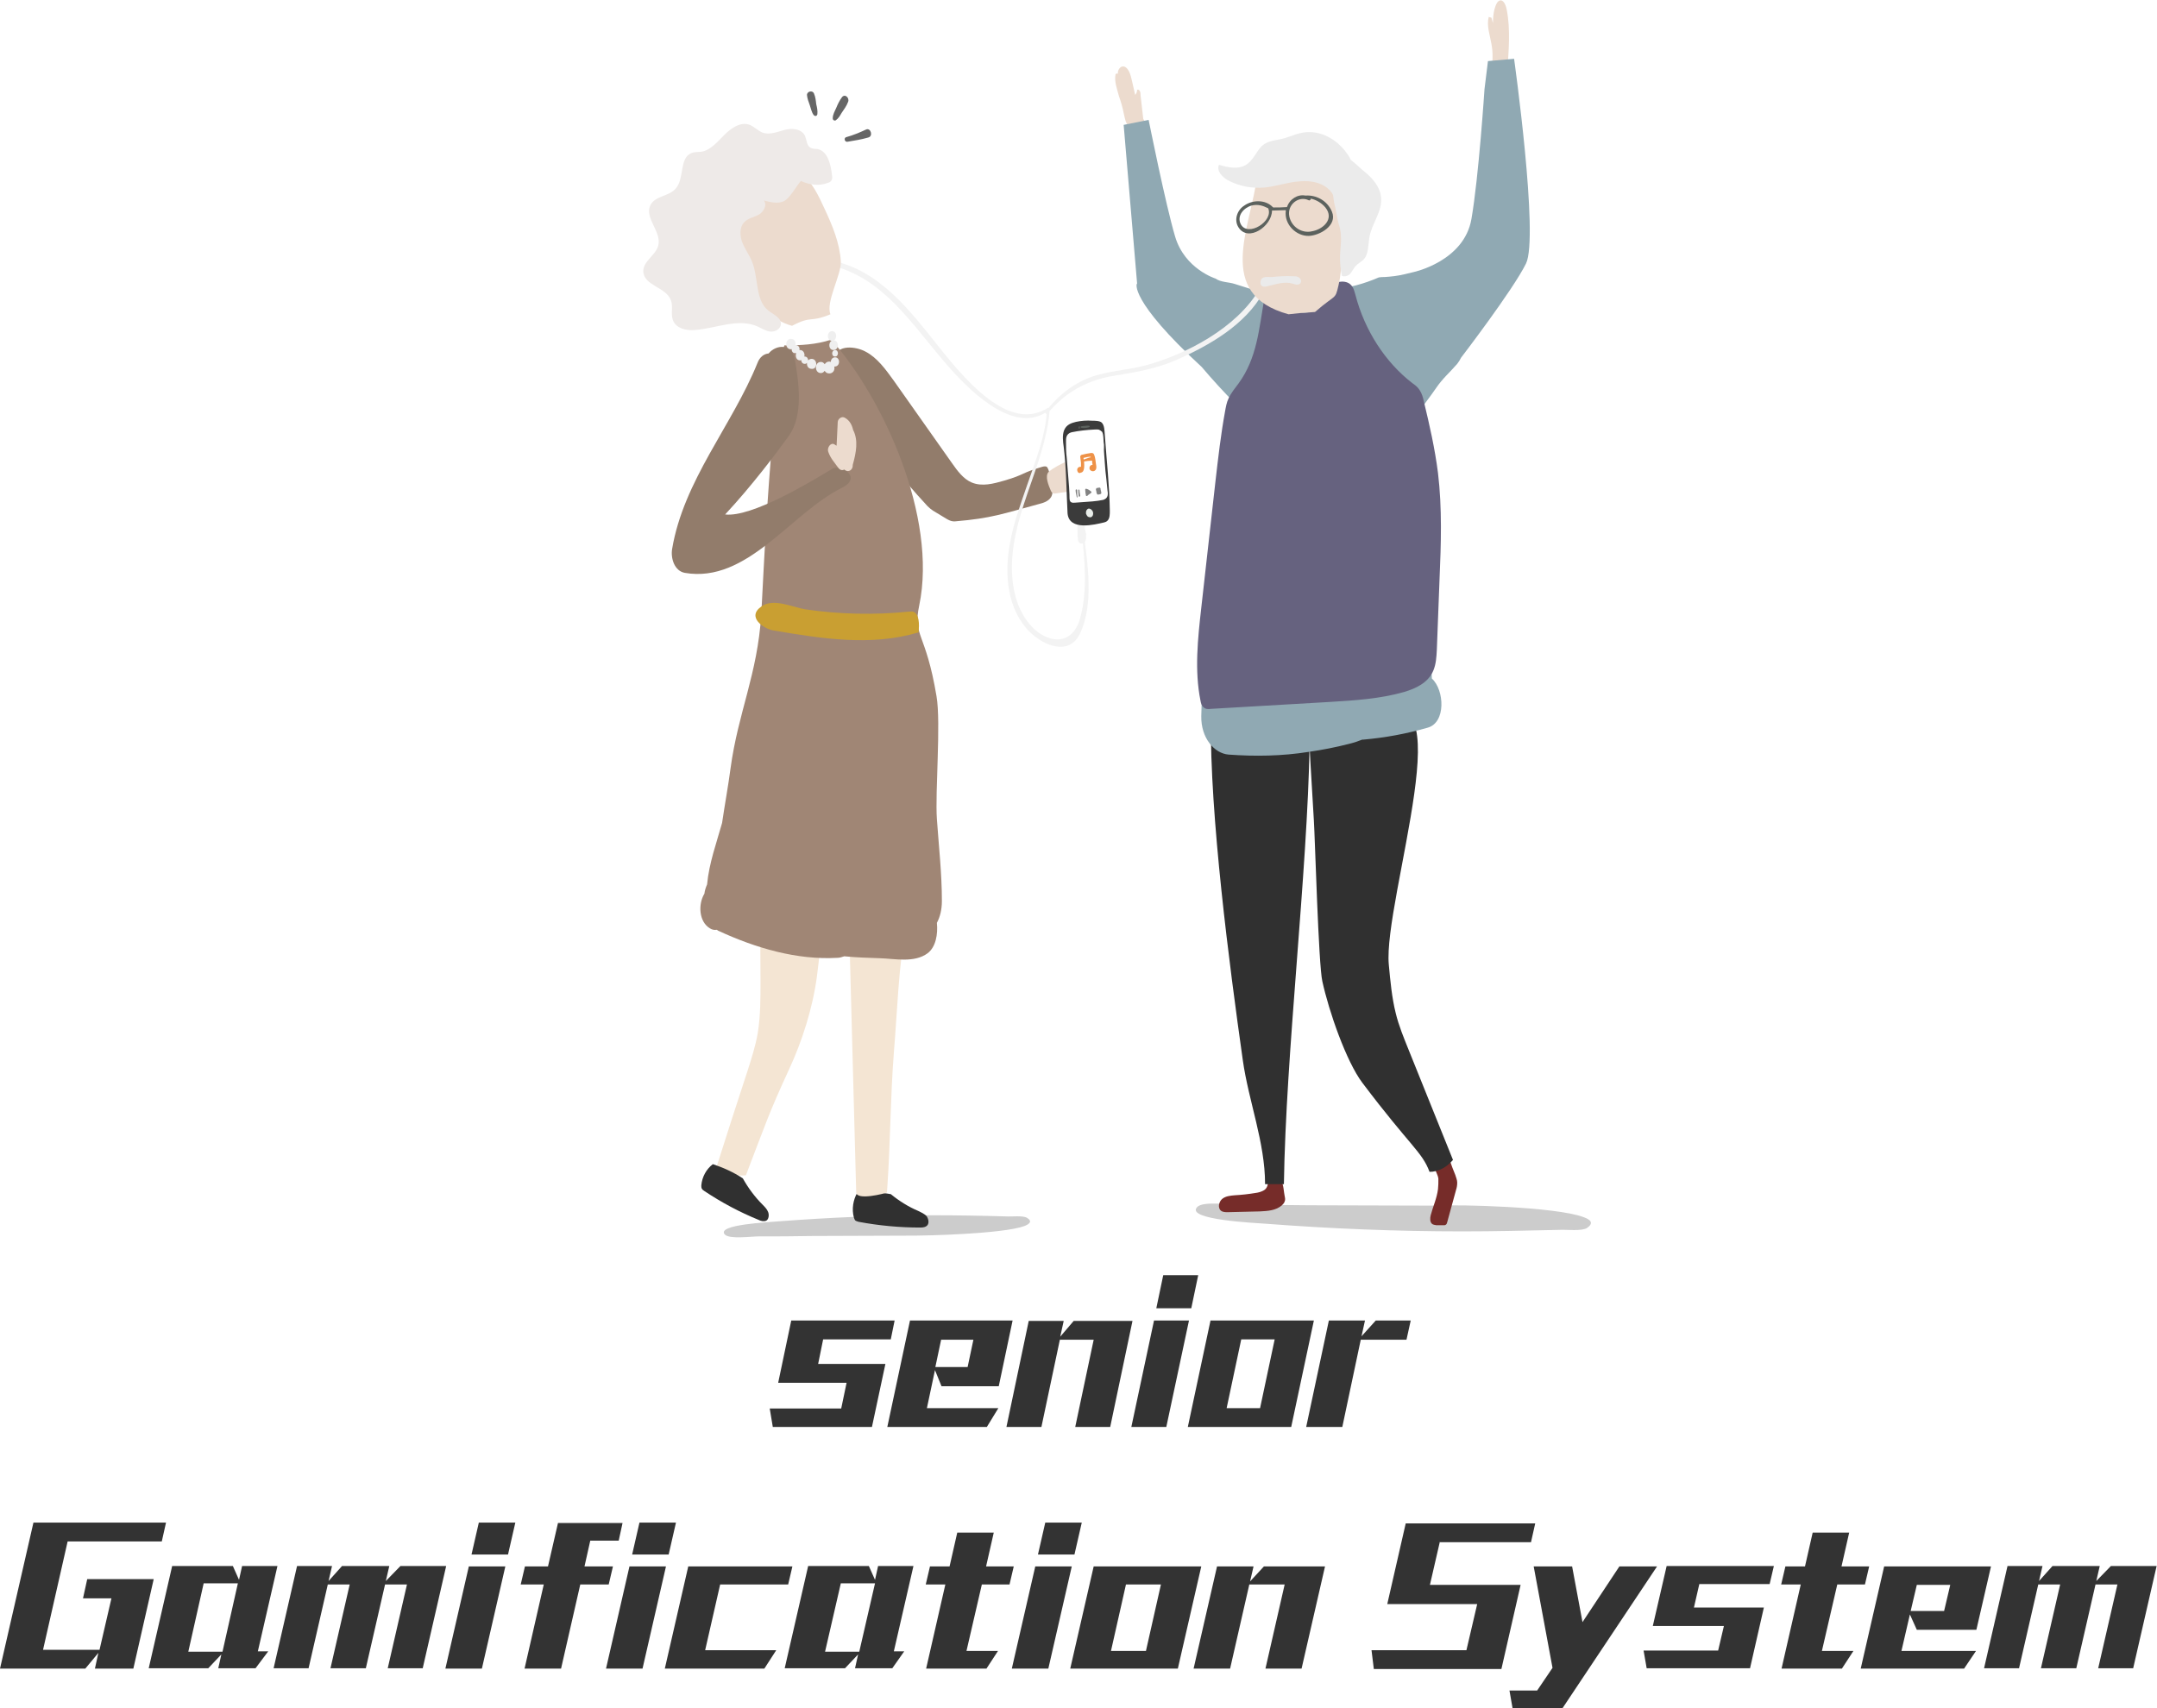 <?xml version="1.0" encoding="utf-8"?>
<!-- Generator: Adobe Illustrator 22.1.0, SVG Export Plug-In . SVG Version: 6.00 Build 0)  -->
<svg version="1.1" id="圖層_1" xmlns="http://www.w3.org/2000/svg" xmlns:xlink="http://www.w3.org/1999/xlink" x="0px" y="0px"
	 viewBox="0 0 561.3 444.6" style="enable-background:new 0 0 561.3 444.6;" xml:space="preserve">
<style type="text/css">
	.st0{fill:#333333;}
	.st1{filter:url(#Adobe_OpacityMaskFilter);}
	.st2{filter:url(#Adobe_OpacityMaskFilter_1_);}
	.st3{mask:url(#XMLID_2_);fill:url(#XMLID_3_);}
	.st4{opacity:0.2;fill:url(#XMLID_4_);}
	.st5{filter:url(#Adobe_OpacityMaskFilter_2_);}
	.st6{filter:url(#Adobe_OpacityMaskFilter_3_);}
	.st7{mask:url(#XMLID_5_);fill:url(#XMLID_6_);}
	.st8{opacity:0.2;fill:url(#XMLID_7_);}
	.st9{fill:#F3F3F3;}
	.st10{fill:#762C29;}
	.st11{fill:#F4E5D3;}
	.st12{fill:#927C6B;}
	.st13{fill:#ECDBCE;}
	.st14{fill:#303030;}
	.st15{fill:#A08675;}
	.st16{fill:#666666;}
	.st17{fill:#90A9B3;}
	.st18{fill:#66627F;}
	.st19{fill:#EFEFEF;}
	.st20{fill:#3B3B3B;}
	.st21{fill:#FFFFFF;}
	.st22{fill:#5C625E;}
	.st23{fill:#E9EEEA;}
	.st24{fill:#EE9248;}
	.st25{fill:#828282;}
	.st26{fill:#C99F32;}
	.st27{fill:#EEEAE8;}
	.st28{fill:#EBEBEB;}
</style>
<g>
	<g>
		<path class="st0" d="M214.2,348.6l-1.3,6.4h17.5l-3.5,16.4h-25.8l-0.8-4.8h18.6l1.4-6.7h-17.8l3.4-16.2h26.9l-1,4.9H214.2z"/>
		<path class="st0" d="M256.8,371.4h-25.9l5.9-27.7h26.7l-3.6,17.1H245l-1.7-4.2l-2.1,9.9h18.6L256.8,371.4z M253.3,348.7h-8.4
			l-1.5,7.1h8.4L253.3,348.7z"/>
		<path class="st0" d="M279.8,371.4l4.8-22.7h-8.8l-4.8,22.7h-9.1l5.8-27.6h9.1l-0.9,4.1l3.5-4.1h15.3l-5.8,27.6H279.8z"/>
		<path class="st0" d="M294.4,371.4l5.9-27.7h9.1l-5.9,27.7H294.4z M300.9,340.5l1.8-8.6h9.1l-1.8,8.6H300.9z"/>
		<path class="st0" d="M309.1,371.4l5.9-27.7h26.9l-5.9,27.7H309.1z M331.7,348.6H323l-3.8,17.9h8.7L331.7,348.6z"/>
		<path class="st0" d="M354.1,348.7l-4.8,22.7h-9.4l5.9-27.7h9.4l-0.9,4.1l3.7-4.1h9.1l-1.1,5H354.1z"/>
	</g>
	<g>
		<defs>
			<filter id="Adobe_OpacityMaskFilter" filterUnits="userSpaceOnUse" x="311.1" y="313" width="102.8" height="7.4">
				<feFlood  style="flood-color:white;flood-opacity:1" result="back"/>
				<feBlend  in="SourceGraphic" in2="back" mode="normal"/>
			</filter>
		</defs>
		<mask maskUnits="userSpaceOnUse" x="311.1" y="313" width="102.8" height="7.4" id="XMLID_2_">
			<g class="st1">
				<defs>
					<filter id="Adobe_OpacityMaskFilter_1_" filterUnits="userSpaceOnUse" x="311.1" y="313" width="102.8" height="7.4">
						<feFlood  style="flood-color:white;flood-opacity:1" result="back"/>
						<feBlend  in="SourceGraphic" in2="back" mode="normal"/>
					</filter>
				</defs>
				<mask maskUnits="userSpaceOnUse" x="311.1" y="313" width="102.8" height="7.4" id="XMLID_2_">
					<g class="st2">
					</g>
				</mask>
				
					<linearGradient id="XMLID_3_" gradientUnits="userSpaceOnUse" x1="-449.948" y1="2651.71" x2="-396.352" y2="2651.71" gradientTransform="matrix(1.919 5.210000e-02 2.720000e-02 -1 1102.496 2989.297)">
					<stop  offset="0" style="stop-color:#FFFFFF"/>
					<stop  offset="1" style="stop-color:#000000"/>
				</linearGradient>
				<path id="XMLID_12_" class="st3" d="M412.1,316.8c2,0.7,2.6,1.6,0.9,2.8c-1.4,0.9-5.3,0.4-7.1,0.5c-8.5,0.2-16.9,0.4-25.4,0.4
					c-17.1,0-34.2-0.7-51.2-2c-2.5-0.2-20.8-1-17.8-4.3c1.5-1.7,8.8-0.6,11.5-0.6c5.9,0,11.7,0,17.6,0.1c11.7,0,23.4,0.1,35.2,0.1
					C378.3,313.5,404.8,314,412.1,316.8z"/>
			</g>
		</mask>
		
			<linearGradient id="XMLID_4_" gradientUnits="userSpaceOnUse" x1="-449.948" y1="2651.71" x2="-396.352" y2="2651.71" gradientTransform="matrix(1.919 5.210000e-02 2.720000e-02 -1 1102.496 2989.297)">
			<stop  offset="0" style="stop-color:#000000"/>
			<stop  offset="1" style="stop-color:#000000"/>
		</linearGradient>
		<path id="XMLID_2681_" class="st4" d="M412.1,316.8c2,0.7,2.6,1.6,0.9,2.8c-1.4,0.9-5.3,0.4-7.1,0.5c-8.5,0.2-16.9,0.4-25.4,0.4
			c-17.1,0-34.2-0.7-51.2-2c-2.5-0.2-20.8-1-17.8-4.3c1.5-1.7,8.8-0.6,11.5-0.6c5.9,0,11.7,0,17.6,0.1c11.7,0,23.4,0.1,35.2,0.1
			C378.3,313.5,404.8,314,412.1,316.8z"/>
		<defs>
			<filter id="Adobe_OpacityMaskFilter_2_" filterUnits="userSpaceOnUse" x="188.3" y="316.3" width="79.8" height="5.8">
				<feFlood  style="flood-color:white;flood-opacity:1" result="back"/>
				<feBlend  in="SourceGraphic" in2="back" mode="normal"/>
			</filter>
		</defs>
		<mask maskUnits="userSpaceOnUse" x="188.3" y="316.3" width="79.8" height="5.8" id="XMLID_5_">
			<g class="st5">
				<defs>
					<filter id="Adobe_OpacityMaskFilter_3_" filterUnits="userSpaceOnUse" x="188.3" y="316.3" width="79.8" height="5.8">
						<feFlood  style="flood-color:white;flood-opacity:1" result="back"/>
						<feBlend  in="SourceGraphic" in2="back" mode="normal"/>
					</filter>
				</defs>
				<mask maskUnits="userSpaceOnUse" x="188.3" y="316.3" width="79.8" height="5.8" id="XMLID_5_">
					<g class="st6">
					</g>
				</mask>
				
					<linearGradient id="XMLID_6_" gradientUnits="userSpaceOnUse" x1="913.424" y1="309.859" x2="955.026" y2="309.859" gradientTransform="matrix(1.919 -5.460000e-02 2.840000e-02 1 -1573.407 60.505)">
					<stop  offset="0" style="stop-color:#FFFFFF"/>
					<stop  offset="1" style="stop-color:#000000"/>
				</linearGradient>
				<path id="XMLID_9_" class="st7" d="M266.6,319.1c1.5-0.6,2-1.3,0.7-2.1c-1.1-0.7-4.1-0.3-5.5-0.4c-6.6-0.2-13.1-0.3-19.7-0.3
					c-13.2,0-26.5,0.6-39.7,1.6c-2,0.2-16.1,0.8-13.8,3.4c1.2,1.3,6.8,0.5,8.9,0.5c4.5,0,9.1,0,13.6-0.1c9.1,0,18.2-0.1,27.3-0.1
					C240.4,321.6,260.9,321.2,266.6,319.1z"/>
			</g>
		</mask>
		
			<linearGradient id="XMLID_7_" gradientUnits="userSpaceOnUse" x1="913.424" y1="309.859" x2="955.026" y2="309.859" gradientTransform="matrix(1.919 -5.460000e-02 2.840000e-02 1 -1573.407 60.505)">
			<stop  offset="0" style="stop-color:#000000"/>
			<stop  offset="1" style="stop-color:#000000"/>
		</linearGradient>
		<path id="XMLID_2680_" class="st8" d="M266.6,319.1c1.5-0.6,2-1.3,0.7-2.1c-1.1-0.7-4.1-0.3-5.5-0.4c-6.6-0.2-13.1-0.3-19.7-0.3
			c-13.2,0-26.5,0.6-39.7,1.6c-2,0.2-16.1,0.8-13.8,3.4c1.2,1.3,6.8,0.5,8.9,0.5c4.5,0,9.1,0,13.6-0.1c9.1,0,18.2-0.1,27.3-0.1
			C240.4,321.6,260.9,321.2,266.6,319.1z"/>
		<g>
			<path class="st9" d="M272.6,106.2c-11.5,7.3-24.8-11.7-31.3-19.7c-6.2-7.7-13-15.3-22.5-18.1c-0.8-0.2-1.1,1-0.3,1.3
				c13,4.2,20.2,16.8,29.2,26.7c5.6,6.2,16.8,16.9,25.2,10.4C273.3,106.6,273,106,272.6,106.2z"/>
			<path class="st10" d="M334.3,311.3c0.1,0.5,0.2,1,0,1.4c-0.1,0.4-0.4,0.7-0.7,1c-1.6,1.4-3.8,1.5-5.8,1.6
				c-2.8,0.1-5.5,0.1-8.3,0.2c-0.6,0-1.3,0-1.8-0.4c-0.9-0.8-0.5-2.4,0.4-3.1c0.9-0.7,2.1-0.8,3.2-0.9c1.8-0.1,3.6-0.3,5.4-0.6
				c0.8-0.1,1.5-0.3,2.2-0.7c0.7-0.4,1.1-1.3,1-2.1c0,0.2,3.3-0.3,3.6,0C334,308.2,334.1,310.5,334.3,311.3z"/>
			<path class="st10" d="M374.2,309.5c-0.3,2.4-1.3,4.5-1.9,6.8c-0.2,0.8-0.2,1.7,0.3,2.2c0.3,0.3,0.8,0.3,1.2,0.4
				c0.6,0,1.2,0,1.9,0c0.2,0,0.4,0,0.6-0.2c0.2-0.1,0.2-0.4,0.3-0.6c0.8-2.8,1.5-5.6,2.3-8.4c0.2-0.6,0.3-1.2,0.3-1.9
				c0-0.7-0.3-1.3-0.5-2c-0.5-1.2-1-2.5-1.4-3.7c-0.1-0.2-0.2-0.4-0.3-0.5c-0.2-0.1-0.4,0-0.5,0.1c-1.1,0.5-3.4,1-3,2.7
				c0.2,0.8,0.7,1.5,0.8,2.4C374.3,307.8,374.3,308.6,374.2,309.5z"/>
			<path class="st11" d="M194.1,305.9c-2.6,0.3-5.4-0.5-7.6-2.3c3.4-10.7,4.4-13.8,7.9-24.5c1.1-3.4,2.2-6.8,2.8-10.3
				c0.7-4.4,0.7-9,0.7-13.5c-0.2-17.5,0.4-75.4,0.2-93c0-1.5,0-3,0.4-4.3c1.3-3.8,10.7-3.1,14.1-3c0.7,0,6.3,0.8,6.9,1.4
				c0.7,0.7,6.2,0.3,6.3,1.3c0.7,13.8-7.4,41.5-8.5,56c-0.4,4.8-4.1,35.5-4.7,40.3c-1.1,8.4-3.9,17.1-7.3,24.4
				C200,289.9,199.2,292.6,194.1,305.9z"/>
			<path class="st12" d="M225.2,91.5c3.1,1.6,5.3,4.7,7.4,7.6c5,7.1,10.1,14.3,15.1,21.4c1.4,2,3,4.2,5.2,5.1
				c2.7,1.1,5.6,0.3,8.4-0.5c5.5-1.6,4.4-2,9.9-3.6c0.4-0.1,0.9-0.2,1.2,0c0.2,0.2,0.3,0.5,0.4,0.7c0.6,1.7,1.7,5.7,0.7,7.2
				c-0.7,1.1-2,1.5-3.2,1.8c-9.3,2.5-12.2,3.7-21.8,4.5c-1.4,0.1-2.3-0.8-4.9-2.3c-1.1-0.6-2.1-1.4-2.9-2.4
				c-5.3-5.7-10.2-11.9-14.5-18.5c-2.1-3.2-4.1-6.6-6-10c-1.4-2.5-3.8-6.2-3.1-9.3C217.8,89.5,222.8,90.2,225.2,91.5z"/>
			<path class="st13" d="M218.8,68c-0.3-4.8-2.2-9.3-4.2-13.6c-1.6-3.5-3.3-7.1-6.2-9.4c-0.6-0.5-1.2-0.9-1.9-1
				c-0.6-0.1-1.2,0.1-1.8,0.4c-5.5,1.9-11.1,3.9-15.9,7.3c-0.4,0.3-0.7,0.5-0.9,1c-0.1,0.4-0.1,0.8,0,1.2c2.2,12,7,27.9,18.2,30.9
				c5.4-2.8,4.4-0.7,10-3C214.8,78.6,219,71.5,218.8,68z"/>
			<path class="st14" d="M241.1,316.5c-0.6-0.6-1.3-0.9-2.1-1.3c-2.6-1.1-5-2.6-7.2-4.4c-2.9-0.5-5.8-0.7-8.7-0.4
				c-1.1,1.9-1.5,4.3-0.9,6.5c0.1,0.3,0.2,0.5,0.3,0.7c0.2,0.2,0.6,0.3,0.9,0.4c5.3,1,10.7,1.5,16.1,1.5c0.7,0,1.5-0.1,1.9-0.7
				C241.8,318.2,241.6,317.2,241.1,316.5z"/>
			<path class="st14" d="M199.9,315.5c-0.3-0.8-0.9-1.4-1.5-2c-2-2-3.7-4.3-5.1-6.8c-2.4-1.6-5.1-2.8-7.8-3.7
				c-1.7,1.3-2.8,3.3-3,5.5c0,0.3,0,0.6,0.1,0.8c0.1,0.3,0.4,0.5,0.7,0.7c4.5,3,9.2,5.5,14.1,7.5c0.6,0.3,1.4,0.5,2,0.2
				C200,317.4,200.2,316.3,199.9,315.5z"/>
			<path class="st11" d="M240.6,188.3c0-1.4,0-2.8,0-4.3h0c0,0,0,0,0,0c-0.2-6.6-1-13.2-1.8-19.7c-0.5-4.1-1-8.3-2.9-11.7
				c-4.5,3.4-9.6,5.5-14.9,6.2c0,0.1-0.1,0.2-0.1,0.3c-0.3,0.8-0.5,1.7-0.6,2.6c1,11.5-1.1,24.7-1.1,34.6c0,6.3-0.5,12.4-1.2,18.5
				c0.1,0,0.3,0,0.4-0.1c2,9,2.3,18.6,2.6,28.1c0.6,22.5,1.2,45,1.8,67.5c0,2.3,7.5,0.3,8,0.1c0-0.5,0.1-0.9,0.1-1.4
				c0.8-11.6,0.8-23.5,1.7-35c0.9-10.8,1.2-22.5,3.2-33.1c0.8-4.3,0.9-7.9,0.9-12.3c0.1-5.4,0.7-10.7,1.3-16
				C239.1,204.7,240.5,196.5,240.6,188.3z"/>
			<path class="st15" d="M245.1,234.5c0-7.1-0.8-14.2-1.3-21.3c-0.5-7.1,1.1-25-0.1-32c-2.8-16.8-6.2-15.5-4.5-23.6
				c4.8-23-9.4-54.1-22.9-69.2c-3.9,1.3-8,1.5-12.2,1.5c-0.1,0.3-0.2,0.6-0.2,1c-3.8,21.4-5.3,61-5.8,69c-1,15.7-6,25.4-8,40.1
				c-0.6,4.6-1.5,9.4-2.2,14.2c-1.4,5-3.4,10.5-3.9,16c-0.3,0.7-0.6,1.5-0.7,2.4c-1.7,2.8-1.4,7.3,1.4,9c0.6,0.4,1.2,0.5,1.8,0.4
				c0.1,0,0.2,0.1,0.3,0.2c9.9,4.6,20.6,7.7,31.1,7.1c0.6,0,1.2-0.2,1.8-0.4c3,0.3,6.1,0.4,9.2,0.5c3.9,0.1,9,1.3,12.5-1.3
				c2.1-1.6,2.7-4.9,2.4-7.9C244.6,238.7,245.1,236.8,245.1,234.5z"/>
			<path class="st12" d="M216.6,122c-5.8,3.5-21,12.7-27.9,11.9c6.9-7.4,13.3-15.9,16.6-20.5c3.8-5.3,2.6-13.9,1.5-20
				c-0.7-4-4.8-3.8-6.8-1.4c-1.2,0.1-2.3,0.9-2.9,2.5c-6.6,16.3-19.2,30.5-22.2,48.4c-0.4,2.4,0.6,5.7,3.3,6.2
				c16.3,2.8,27.6-15.6,41-22.2C224.5,124.2,218.7,120.7,216.6,122z"/>
			<path class="st13" d="M222,111.9c-0.3-1.3-0.9-2.5-2.2-3.2c-0.7-0.4-1.7,0.2-1.8,1.1c-0.1,2.1-0.2,4.2-0.3,6.2
				c-0.2-0.1-0.4-0.2-0.5-0.3c-1-0.7-2,0.8-1.7,1.8c0.6,1.8,1.6,2.8,2.6,4.2c0.5,0.7,1.1,0.8,1.6,0.5c0.5,0.5,1.4,0.6,1.9-0.1
				c0.3-0.4,0.3-0.8,0.3-1.1C222.8,117.8,223.4,114.6,222,111.9z"/>
			<g>
				<path class="st16" d="M225.4,33.7c-1.7,0.8-3.4,1.5-5.2,2c-0.7,0.2-0.4,1.3,0.3,1.2c1.8-0.3,3.7-0.6,5.4-1.1
					C227.3,35.5,226.6,33.2,225.4,33.7z"/>
				<path class="st16" d="M211.8,24.3c-0.4-0.9-1.9-0.5-1.8,0.5c0.1,0.9,0.4,1.7,0.7,2.5c0.3,0.9,0.5,1.9,1,2.6
					c0.3,0.4,0.9,0.4,1-0.2c0.1-0.9-0.1-1.8-0.3-2.6C212.3,26.2,212.2,25.2,211.8,24.3z"/>
				<path class="st16" d="M219.1,25.3c-0.6,0.8-1.1,1.8-1.5,2.8c-0.4,0.9-0.9,1.7-0.9,2.7c0,0.5,0.5,0.7,0.8,0.5
					c0.7-0.5,1.1-1.2,1.5-1.9c0.6-0.9,1.3-1.8,1.7-2.9C221.1,25.5,219.9,24.3,219.1,25.3z"/>
			</g>
			<path class="st14" d="M315.1,186.9c0-0.8,4.9-0.4,5.2,0.3c4,0.1,7.9,0.3,11.9,0.4c0.9,0,1.9,0.1,2.6,0.9c0.9,1.1,6.1,3.2,6,5
				c-0.6,34.1-6.2,80.6-6.7,114.7c-1.6,0-3.3,0-4.9,0c0-10.9-4.3-21.6-5.8-32.3C319.9,251.1,314.8,212.2,315.1,186.9z"/>
			<path class="st14" d="M346.4,183.2c0.4-0.7,1.1-0.8,1.7-1c2.8-0.6,4.3,0.7,5.8,4.2c0.5,1.2,1.9,3.2,2.8,2.6
				c25.5-19.2,3.1,45.6,4.7,62.1c0.4,4.3,0.8,8.6,1.8,12.6c0.8,3.3,2.1,6.4,3.3,9.4c3.9,9.6,7.7,19.2,11.6,28.8
				c-1.7,2-3.9,3.1-6.1,3.1c-2-5.3-4.9-6.5-17.5-23.2c-4.2-5.6-8.7-18.6-10.4-26.4c-1-4.4-1.9-37.2-2.2-41.8
				c-0.8-13.1-1-16.9-1.7-30C340.1,182.5,346,184,346.4,183.2z"/>
			<g id="XMLID_2677_">
				<path class="st13" d="M388.1,11.4c-0.4-2.3-1.3-4.7-0.7-7c0.2,0.1,0.4,0.1,0.7,0.2c0.1,0.5,0.3,0.9,0.4,1.4
					c0-1.2,0.1-2.4,0.4-3.6c0.3-1.1,0.8-2.4,1.7-2.3c0.8,0.1,1.3,1.4,1.5,2.5c1,5.2,0.5,10.7,0.1,16.1c-1.4,0.1-2.7-0.1-4.1-0.6
					C388.5,15.8,388.5,13.5,388.1,11.4z"/>
				<g id="XMLID_2678_">
					<path id="XMLID_2679_" class="st13" d="M363,102.5c-6.1,4.2-14.2-20.2-6.5-25.2c7-4.5,18.7-5,24.9-12c3-3.3,4.8-8.2,5.2-13.9
						c0.7-11.5,1.1-23,1.4-34.5c1.7-0.1,3.5-0.2,5.2-0.3c1,14.3,1.9,28.5,2.9,42.8c0.2,2.7,0.4,5.6-0.2,8.3
						c-0.5,2.6-1.7,4.8-2.9,6.8C385.1,87.5,372.7,95.8,363,102.5z"/>
				</g>
			</g>
			<g id="XMLID_2676_">
				<path class="st13" d="M290.3,19.3c0.2-0.2,0.4-0.2,0.6-0.1c-0.1-0.9,0.5-1.8,1.2-1.9c0.7-0.1,1.3,0.5,1.7,1.3
					c0.4,0.8,0.6,1.7,0.8,2.6c0.3,1.2,0.5,2.3,0.8,3.5c0.3-0.3,0.5-0.8,0.5-1.3c0.2-0.2,0.6,0,0.7,0.3c0.2,0.3,0.2,0.7,0.2,1.1
					c0.3,2.3,0.5,4.7,0.8,7c-0.6,0.4-1.2,0.9-1.9,1.2c-0.7,0.3-1.4,0.3-2-0.2c-0.8-0.7-1-2.1-1.3-3.4c-0.3-1.5-0.7-2.9-1.2-4.3
					C290.7,23.2,289.9,21.2,290.3,19.3z"/>
				<path class="st13" d="M297.7,31.1c1.8,10,3.7,20,5.8,29.9c1,5,3.3,8.7,6.3,10.9c6.3,4.5,13,5.4,19.6,7.6
					c7.3,2.4,5.8,12.8,0,14.4c-9.4,2.5-19.8-1.6-28.3-11c-1.3-1.4-2.6-3-3.4-5.2c-0.8-2.2-1-4.8-1.3-7.2
					c-1.1-12.7-2.1-25.5-3.2-38.2C294.7,31.8,296.2,31.5,297.7,31.1z"/>
			</g>
			<path id="XMLID_2675_" class="st17" d="M312.7,95.5c2.8,3.3,5.8,6.6,8.8,9.6c-3.8,32.7-8.2,48.2-8.9,81.3
				c-0.1,5.7,3.4,9.7,7.1,10c6.9,0.5,13.9,0.4,20.8-0.7c3.5-0.5,7.1-1.2,10.6-2.1c1.2-0.3,2.4-0.7,3.4-1.1c0.1,0,0.2,0,0.3,0
				c5.7-0.5,11.1-1.5,16.7-3.1c4.8-1.3,4.4-9.8,1.1-12.8c0-1.8-0.4-3.7-1-5.4c0.6-18.9,2.3-20,0.4-38.6c-0.1-2.2-0.2-4.4-0.3-6.6
				c-0.5-6.3-1.4-12.5-2.6-18.6c1.5-2.2,3.1-4.2,4.6-6.4c1.7-2.5,3.6-4.1,5.5-6.3c0.4-0.5,0.7-1,1-1.6c0,0,13.5-17.6,16.9-24.5
				c3.4-6.9-3.1-53.3-3.1-53.3l-6.8,0.6l-0.9,7.3c0,0-1.5,22.9-3.4,33.8c-1.9,11-15,13.8-15,13.8c-0.8,0.2-1.7,0.4-2.5,0.6
				c-1.7,0.4-3.4,0.6-5.1,0.7c-0.5,0-1,0-1.5,0.1c-7.8,3.4-16.1,4.3-24.1,1.8c-0.2,0.4-0.5,0.8-0.7,1.2c-0.5-0.2-1.2-0.3-1.8-0.2
				c-2.3,0.3-4.7,0.3-7.1,0.1c-1.3-0.4-2.6-0.8-3.8-1.2c-1.5-0.5-3.6-0.4-5-1.4c0,0-8-2.5-10.5-10.9c-2.5-8.4-6.9-30.4-6.9-30.4
				l-6.5,1.3l3.5,41.3C295.7,73.7,293.8,78.1,312.7,95.5z"/>
			<path class="st18" d="M322.3,99.8c-0.9,1.2-1.9,2.4-2.6,3.9c-0.5,1-0.7,2.2-0.9,3.3c-1.1,6-1.8,12.1-2.5,18.2
				c-1.2,11-2.5,22-3.7,33c-0.9,8-1.8,16.3-0.2,24.2c0.1,0.6,0.3,1.3,0.8,1.7c0.5,0.5,1.3,0.5,1.9,0.4c10.3-0.6,20.6-1.2,30.9-1.8
				c6.5-0.4,13.1-0.8,19.4-2.6c3-0.9,6.3-2.4,7.6-5.6c0.7-1.7,0.8-3.5,0.9-5.4c0.2-6.1,0.5-12.2,0.7-18.3c0.4-9.2,0.7-18.5-0.4-27.7
				c-0.8-6.3-2.2-12.5-3.7-18.7c-0.2-1-0.5-2-1.1-2.9c-0.5-0.8-1.2-1.3-1.9-1.8c-7-5.4-12.4-13.7-14.8-23c-0.2-0.7-0.4-1.5-0.8-2.1
				c-1.3-2-4-1.3-6.1-0.5c0,3.4-2.4,6.7-5.4,7.2c-3.2,0.6-5.8-1.7-7.1-4.8c-1.6-3.7-3.5-2.7-4.3,1.2
				C327.6,85.8,327.1,93.2,322.3,99.8z"/>
			<g>
				<path class="st19" d="M211.2,93.4c-0.4,0-0.7,0.2-0.9,0.4c0-0.5-0.3-1-0.9-1c0,0,0,0-0.1,0c0.2-0.7-0.2-1.7-1.1-1.7
					c-0.1,0-0.2,0-0.2,0.1c0.2-0.6-0.1-1.3-0.9-1.4c0,0,0,0-0.1,0c0,0,0,0,0,0c0.1-0.8-0.2-1.6-1.2-1.6c-1.6,0-1.6,2.7,0,2.7
					c0.1,0,0.2,0,0.2-0.1c0,0.6,0.3,1.2,1,1.1c0,0,0,0,0.1,0c0,0,0.1,0,0.1,0c-0.3,0.8,0,1.9,1,1.9c0.1,0,0.2,0,0.3-0.1
					c0,0.5,0.3,1,0.9,1c0.3,0,0.5-0.1,0.6-0.3c-0.1,0.8,0.3,1.6,1.2,1.6C212.8,96.2,212.8,93.4,211.2,93.4z"/>
				<path class="st19" d="M217.3,93c-0.7,0-1.1,0.6-1.1,1.2c-0.1,0-0.2-0.1-0.4-0.1c-0.6,0-0.9,0.3-1.2,0.7c-0.2-0.3-0.5-0.6-1-0.6
					c-1.7,0-1.7,2.9,0,2.9c0.5,0,0.8-0.3,1-0.6c0.2,0.4,0.6,0.7,1.2,0.7c1,0,1.5-0.9,1.3-1.8c0,0,0.1,0,0.1,0
					C218.7,95.4,218.7,93,217.3,93z"/>
				<path class="st19" d="M217.3,92.8c1,0,1-1.7,0-1.7C216.3,91.2,216.3,92.8,217.3,92.8z"/>
				<path class="st19" d="M216.4,88.7c-0.9,0.5-0.8,2.4,0.5,2.4c1.5,0,1.5-2.4,0.1-2.5c0.9-0.5,0.8-2.4-0.5-2.4
					C215.1,86.2,215.1,88.6,216.4,88.7z"/>
			</g>
			<path class="st13" d="M277.6,120.1c0.3-0.1,0.8-0.2,1,0c0.1,0.1,0.2,0.3,0.3,0.4c0.4,0.5,1.1,0.3,1.6,0.1
				c0.9-0.3,1.8-0.5,2.7-0.5c0.4,0,0.7,0,1.1,0.2c0.7,0.3,1,1.2,1.2,1.9c0.3,1,0.5,2.2,0,3.1c-0.4,0.8-1.3,1.1-2,1.4
				c-2.8,0.9-5.7,1.3-8.6,1.7c-0.4,0.1-0.8,0.1-1.1-0.2c-0.2-0.1-0.3-0.4-0.4-0.6c-0.5-1.2-1.6-3.7-0.5-4.8
				C274.2,121.7,276,120.8,277.6,120.1z"/>
			<path class="st9" d="M327.7,75.3c-5.9,10.1-19.2,17-29.6,19.8c-5.2,1.4-10.6,1.4-15.6,3.6c-4.1,1.8-7.5,4.7-10.4,8.4
				c-0.3,0.3,0.2,0.9,0.5,0.5c4.7-5.6,10.4-8.7,17.3-9.8c5.6-0.9,10.9-1.8,16.2-4.1c8.4-3.7,18-9.1,22.7-17.7
				C329.2,75.2,328.2,74.5,327.7,75.3z"/>
			<path id="XMLID_2674_" class="st13" d="M346.6,45.1c1.6,3.8,2,8.4,2.3,12.8c0.3,5.5,0.6,11.2-0.6,16.4c-0.9,3.9-0.6,2.1-6.1,6.9
				c-5.9,0.5-1.6,0-6.9,0.6c-19.3-5.3-9.8-22.5-8.1-36.3c0.1-0.5,0.1-0.9,0.3-1.3c0.2-0.4,0.6-0.5,1-0.6c5-1.5,10.1-1.2,15.2-0.8
				c0.5,0,1.1,0.1,1.6,0.4C345.9,43.6,346.3,44.4,346.6,45.1z"/>
			<path class="st9" d="M281.9,138.1c0-0.3-0.5-0.2-0.4,0.1c0.7,7.4,1.6,15.3-0.4,22.6c-2,7.5-8.5,6.7-12.7,2.2
				c-3.2-3.5-4.7-8.2-5-13c-1-15.2,8.4-28.2,9.7-42.8c0-0.5-0.7-0.5-0.7,0c-0.3,6.2-3.1,13.2-5.1,19c-1.7,5-3.6,10-4.5,15.3
				c-1.5,8-0.7,17.3,5.3,23.1c3.5,3.4,9.9,6.1,12.8,0.6C284.8,157.3,283,146.5,281.9,138.1z"/>
			<path class="st9" d="M282.6,138.8c0-0.1-0.1-0.2-0.1-0.3c0-0.3-0.1-0.6-0.2-0.9c0-0.2,0-0.3,0-0.5c0-0.3-0.2-0.6-0.5-0.5
				c0,0-0.1-0.1-0.1-0.1c-1-0.8-1.5,0.5-1.3,1.5c0,0,0,0,0,0c0,0.5,0,0.9,0,1.4c0.1,0.6,0,1.4,0.4,1.8c0.7,0.7,1.7,0,1.8-0.9
				c0-0.3,0-0.7,0-1.1C282.7,139.1,282.7,139,282.6,138.8z"/>
			<g>
				<g>
					<path class="st20" d="M276.8,116.3c-0.2-1.4-0.4-3,0.1-4.3c0.6-1.5,1.9-1.9,3.1-2.2c1.4-0.3,2.8-0.4,4.2-0.3c0.6,0,2,0,2.5,0.5
						c0.7,0.7,0.7,2,0.8,3.2c0.5,7.2,1.2,13.1,1.3,19.7c0,0.9,0,1.9-0.5,2.5c-0.3,0.4-0.7,0.5-1.1,0.6c-2.2,0.5-9,2.3-9.4-2.4
						C277.5,127.8,277.5,122.1,276.8,116.3z"/>
					<path class="st21" d="M277.4,114.9c0-0.6,0-1.1,0.3-1.6c0.3-0.5,0.8-0.7,1.2-0.8c1.9-0.4,3.9-0.6,5.8-0.7
						c0.3,0,1.1-0.1,1.4,0.1c0.2,0.1,0.5,0.3,0.7,0.5c0.4,0.8,0.3,1.8,0.4,2.7c0.2,0.8,0,1.7,0.1,2.6c0.1,0.9,0.1,1.9,0.2,2.8
						c0.1,1.4,0.2,2.8,0.4,4.2c0.1,1,0.2,2,0.3,3c0.1,0.5,0.1,1,0,1.4c-0.2,0.6-0.6,0.8-1.1,1c-0.9,0.2-1.8,0.3-2.8,0.4
						c-1.4,0.1-2.8,0.2-4.1,0.3c-0.5,0-1.5,0.3-1.8-0.5c-0.1-0.4-0.1-1.1-0.1-1.6c0-0.6-0.1-1.3-0.1-1.9c-0.2-2.5-0.4-5-0.6-7.6
						C277.4,117.7,277.4,116.3,277.4,114.9z"/>
					<g>
						<path class="st22" d="M283.3,110.8c-0.2,0-0.3,0-0.5,0c-0.4,0-0.7,0.1-1.1,0.1c-0.2,0-0.5,0.1-0.5,0.2c0,0.1,0,0.1,0.1,0.2
							c0.3,0.2,2.2,0.1,2.3-0.3C283.6,110.9,283.4,110.8,283.3,110.8z"/>
						<path class="st22" d="M281,111c-0.1-0.1-0.2-0.1-0.2,0c-0.1,0.1-0.1,0.2-0.1,0.3c0,0.1,0,0.1,0,0.2c0.1,0.1,0.2,0.1,0.3,0
							C281,111.4,281,111.2,281,111L281,111z"/>
					</g>
					<path class="st23" d="M282.9,132.6c-0.2,0.2-0.3,0.5-0.3,0.7c0,0.1,0,0.3,0,0.4c0.1,0.3,0.3,0.6,0.5,0.8
						c0.3,0.1,0.6,0.2,0.8,0.1c0.1,0,0.1,0,0.2-0.1c0.1-0.1,0.1-0.1,0.2-0.2c0.2-0.3,0.2-0.8,0.1-1.1
						C284.1,132.5,283.3,132.1,282.9,132.6z"/>
				</g>
				<path class="st24" d="M285.2,120.8c-0.1-0.8-0.2-1.8-0.5-2.5c-0.2-0.4-0.4-0.4-0.8-0.4c-0.8,0.1-1.7,0.3-2.5,0.5
					c-0.2,0.1-0.3,0.3-0.3,0.5c0.1,0.5,0.1,1.1,0.2,1.6c0,0.2,0,0.6,0,1c-0.1,0-0.1,0-0.2,0c-0.5,0-1,0.5-0.7,1.2
					c0.2,0.5,0.6,0.5,0.9,0.3c0.9-0.1,0.9-1.6,0.8-2.9c0.7-0.1,1.4-0.2,2-0.2c0,0,0,0,0.1,0c0,0.1,0,0.3,0,0.4
					c0,0.2,0.1,0.4,0.1,0.6c0,0,0,0.1,0,0.1c-0.4,0-0.7,0.2-0.8,0.7c-0.1,0.9,1.1,1.3,1.6,0.6C285.4,121.9,285.3,121.3,285.2,120.8z
					 M282,119.6c0-0.1,0-0.3-0.1-0.4c0.3-0.1,0.5-0.1,0.8-0.2c0.2,0,0.4-0.1,0.6-0.1c0.3,0,0.5-0.1,0.6,0.1l0,0
					C283.3,119.1,282.7,119.4,282,119.6z"/>
				<g>
					<path class="st25" d="M282.6,127.2c-0.1,0-0.2,0.1-0.2,0.2c0,0,0,0,0,0.1c0,0.5,0.1,1,0.2,1.5c0,0.1,0.2,0.1,0.3,0.1
						c0.2-0.2,0.4-0.4,0.6-0.5c0.2-0.1,0.3-0.2,0.5-0.4c0.1-0.1,0-0.2-0.1-0.3C283.4,127.5,283.1,127.3,282.6,127.2z"/>
					<path class="st25" d="M280.6,127.5c0,0.5,0,1,0.1,1.6c0,0.3,0.4,0.2,0.4-0.1c-0.1-0.5-0.2-1-0.2-1.5
						C280.8,127.4,280.6,127.4,280.6,127.5z"/>
					<path class="st25" d="M279.9,127.6c0,0.6,0.2,1.2,0.3,1.8c0,0.1,0.2,0.1,0.2,0c-0.1-0.6-0.1-1.2-0.1-1.8
						C280.3,127.3,279.9,127.3,279.9,127.6z"/>
					<path class="st25" d="M286.4,127.4c0-0.2,0-0.5-0.3-0.5c-0.2,0-0.4,0.1-0.5,0.1c-0.1,0-0.3,0-0.3,0.1c-0.2,0.2-0.1,0.5,0,0.8
						c0,0,0,0,0,0c0,0.2,0,0.3,0.1,0.5c0.1,0.3,0.2,0.4,0.5,0.3c0.2,0,0.6-0.1,0.7-0.3C286.6,128.2,286.5,127.7,286.4,127.4z"/>
				</g>
			</g>
			<path class="st26" d="M236.4,159.2c0.4,0,0.8-0.1,1.2,0c1.6,0.5,1.7,3.3,1.4,5.4c-12.4,3.7-25.2,1.6-37.7-0.5
				c-2.5-0.4-7.2-3.5-3.1-6.3c3.1-2.2,8.2,0.3,11.4,0.8C218.5,159.9,227.5,160.1,236.4,159.2z"/>
			<path class="st27" d="M203.9,52.4c-1.6,0.7-3.4,0.2-5.1-0.2c0.9,1.2-0.1,3-1.4,3.7c-1.3,0.7-2.8,0.9-3.8,2
				c-1.2,1.3-1.1,3.6-0.4,5.3c0.7,1.7,1.8,3.2,2.5,4.9c1.7,4.2,0.8,10,4.2,12.7c1.4,1.1,3.5,1.9,3.3,3.7c-0.2,1.2-1.5,1.9-2.7,1.8
				c-1.2-0.1-2.2-0.8-3.3-1.3c-5.1-2.3-10.9,0.5-16.4,0.9c-2.2,0.2-4.9-0.4-5.7-2.6c-0.6-1.6,0.1-3.5-0.5-5.1
				c-1.2-3.5-7.1-3.8-7.2-7.6c0-2.7,3.2-4.1,3.9-6.7c0.9-3.6-3.6-7.1-2.1-10.4c1.2-2.6,4.9-2.3,6.7-4.5c2.2-2.6,0.9-7.8,3.9-9.1
				c0.8-0.4,1.8-0.3,2.7-0.4c2.4-0.4,4.2-2.6,6-4.4c1.8-1.8,4.3-3.5,6.6-2.6c1.2,0.5,2.1,1.5,3.3,2c1.9,0.7,3.9-0.2,5.8-0.7
				c1.9-0.5,4.4-0.3,5.3,1.6c0.4,1,0.4,2.3,1.2,2.9c0.6,0.5,1.4,0.4,2.1,0.5c2.6,0.6,3.4,4,3.7,6.8c0.1,0.5,0.1,0.9-0.1,1.3
				c-0.2,0.4-0.6,0.6-1,0.7c-2.3,0.9-4.8,0.5-7-0.5C207.1,48.6,205.5,51.7,203.9,52.4z"/>
			<path class="st22" d="M322.3,59.2c2.5,3.9,8.7-0.3,8.7-4.4c1.2,0,2.4-0.1,3.6-0.1c0,0,0,0.1,0,0.1c-0.5,3.7,2.8,6.7,6,6.6
				c2.8-0.1,7.5-2.7,6-6.3c-1.2-2.9-4.1-4.4-6.9-4.2c-2-0.4-4.1,0.9-4.8,3c-1.2,0.1-2.4,0.1-3.6,0.1c0,0,0-0.1-0.1-0.1
				c-1.9-2-5.3-1.9-7.4-0.4C322,54.6,321,57.2,322.3,59.2z M335.5,56.3c-0.6-3.1,2.5-5.4,5-4.2c0.3,0.2,0.6-0.1,0.6-0.4
				c1.4,0.3,2.8,1.1,3.8,2.3c2.4,3-0.6,5.7-3.5,6.2C338.9,60.8,336.1,59.2,335.5,56.3z M325.7,53.5c1.6-0.4,2.9,0,4.3,0.7
				c0,0,0,0,0,0c1.5,3.3-5.2,7.6-7.1,4.2C321.7,56.1,323.8,54,325.7,53.5z"/>
			<path class="st28" d="M355.1,44.7c-0.9-0.7-2.3-2.1-3.6-3.1c-0.2-0.4-0.4-0.8-0.6-1.1c-2-3.1-5.1-5.4-8.6-6
				c-3-0.5-5.1,0.5-7.8,1.4c-2.2,0.7-4.9,0.5-6.6,2.6c-1.2,1.5-2,3.3-3.5,4.3c-2.1,1.4-4.8,0.8-7.2,0.1c-0.7,1.6,0.9,3.2,2.3,4
				c3,1.6,6.3,2.2,9.6,1.9c3.1-0.3,6-1.4,9.1-1.6c3.1-0.3,6.5,0.4,8.4,3c0.1,0.2,0.2,0.4,0.3,0.6c0.1,0.8,0.2,1.7,0.4,2.5
				c0.3,1,0.7,3.8,1,4.8c1.7,5-0.5,6.8,0.9,13.7c0.7,0.3,1.7,0,2.2-0.6c0.5-0.6,0.8-1.3,1.3-1.9c0.6-0.7,1.5-1.1,2.2-1.8
				c1.3-1.5,1.1-3.9,1.5-6c0.7-3.5,3.3-6.5,3-10C359.2,48.7,357.2,46.4,355.1,44.7z"/>
			<path class="st28" d="M328,73.4c0,0.2,0,0.5,0.1,0.7c0.3,0.6,1.1,0.6,1.7,0.4c2.2-0.5,4.4-1.3,6.5-0.7c0.4,0.1,0.8,0.3,1.2,0.3
				c0.4,0,0.9-0.2,1-0.6c0.2-0.5-0.1-1-0.5-1.3c-0.4-0.3-0.9-0.3-1.4-0.3c-1.9-0.1-3.7,0-5.6,0.2C330.1,72.2,328.2,71.6,328,73.4z"
				/>
		</g>
	</g>
	<g>
		<path class="st0" d="M24.7,434.3l0.9-4.1l-3.4,4.1H0l8.7-38h34.5l-1.1,4.9H17.6l-6.4,28.2h14.7l3.1-13.4h-7.4l1.1-5h17.3
			l-5.3,23.3H24.7z"/>
		<path class="st0" d="M66.5,434.2h-9.7l0.8-3.6l-3.4,3.6H38.7l6.1-26.6h15.8l1.6,3.6l0.8-3.6h9.2l-5.1,22.2h2.7L66.5,434.2z
			 M61.9,412.1H53L49,429.9h8.9L61.9,412.1z"/>
		<path class="st0" d="M100.9,434.2l5-21.8h-5.7l-5,21.8h-9.2l5-21.8h-5.7l-5,21.8h-9.1l6.1-26.6h9.1l-0.9,3.9l3.5-3.9h12.3
			l-0.9,3.9l3.8-3.9h11.9l-6.1,26.6H100.9z"/>
		<path class="st0" d="M115.9,434.3l6.1-26.6h9.5l-6.1,26.6H115.9z M122.7,404.6l1.9-8.3h9.5l-1.9,8.3H122.7z"/>
		<path class="st0" d="M151,412.4l-5,21.9h-9.5l5-21.9h-6l1.1-4.7h6l2.6-11.3H162l-1,4.6h-7.4l-1.5,6.7h7.4l-1.1,4.7H151z"/>
		<path class="st0" d="M157.7,434.3l6.1-26.6h9.5l-6.1,26.6H157.7z M164.5,404.6l1.9-8.3h9.5l-1.9,8.3H164.5z"/>
		<path class="st0" d="M198.9,434.3H173l6.1-26.6h27.1l-1.1,4.7h-17.7l-3.9,17.1H202L198.9,434.3z"/>
		<path class="st0" d="M232.2,434.2h-9.7l0.8-3.6l-3.4,3.6h-15.7l6.1-26.6h15.8l1.6,3.6l0.8-3.6h9.2l-5.1,22.2h2.7L232.2,434.2z
			 M227.7,412.1h-8.9l-4.1,17.8h8.9L227.7,412.1z"/>
		<path class="st0" d="M256.7,434.3h-15.7l5-21.9h-5.1l1.1-4.7h5.1l2-8.8h9.5l-2,8.8h7.2l-1.1,4.7h-7.2l-4,17.3h8.2L256.7,434.3z"/>
		<path class="st0" d="M263.3,434.3l6.1-26.6h9.5l-6.1,26.6H263.3z M270.1,404.6l1.9-8.3h9.5l-1.9,8.3H270.1z"/>
		<path class="st0" d="M278.5,434.3l6.1-26.6h28l-6.1,26.6H278.5z M302.1,412.4h-9.1l-3.9,17.3h9.1L302.1,412.4z"/>
		<path class="st0" d="M329.3,434.3l5-21.9h-9.2l-5,21.9h-9.5l6.1-26.6h9.5l-0.9,3.9l3.6-3.9h15.9l-6.1,26.6H329.3z"/>
		<path class="st0" d="M374.7,401.2l-2.6,11.3h23.6l-5,21.9h-33.2l-0.6-4.9h24.7l2.8-12h-23.4l4.8-21h33.7l-1.1,4.9H374.7z"/>
		<path class="st0" d="M406.6,444.6h-13l-0.8-4.6h7.2l4-5.9l-4.9-26.4h10l2.7,14.5l9.6-14.5h9.8L406.6,444.6z"/>
		<path class="st0" d="M442.2,412.3l-1.4,6.1H459l-3.6,15.8h-26.9l-0.8-4.6h19.4l1.5-6.4h-18.5l3.6-15.6h27.9l-1.1,4.7H442.2z"/>
		<path class="st0" d="M479.3,434.3h-15.7l5-21.9h-5.1l1.1-4.7h5.1l2-8.8h9.5l-2,8.8h7.2l-1.1,4.7h-7.2l-4,17.3h8.2L479.3,434.3z"/>
		<path class="st0" d="M511.1,434.3h-26.9l6.1-26.6h27.8l-3.8,16.5h-15.5l-1.8-4l-2.2,9.5h19.4L511.1,434.3z M507.5,412.5h-8.7
			l-1.6,6.8h8.7L507.5,412.5z"/>
		<path class="st0" d="M546,434.2l5-21.8h-5.7l-5,21.8h-9.2l5-21.8h-5.7l-5,21.8h-9.1l6.1-26.6h9.1l-0.9,3.9l3.5-3.9h12.3l-0.9,3.9
			l3.8-3.9h11.9l-6.1,26.6H546z"/>
	</g>
</g>
</svg>
